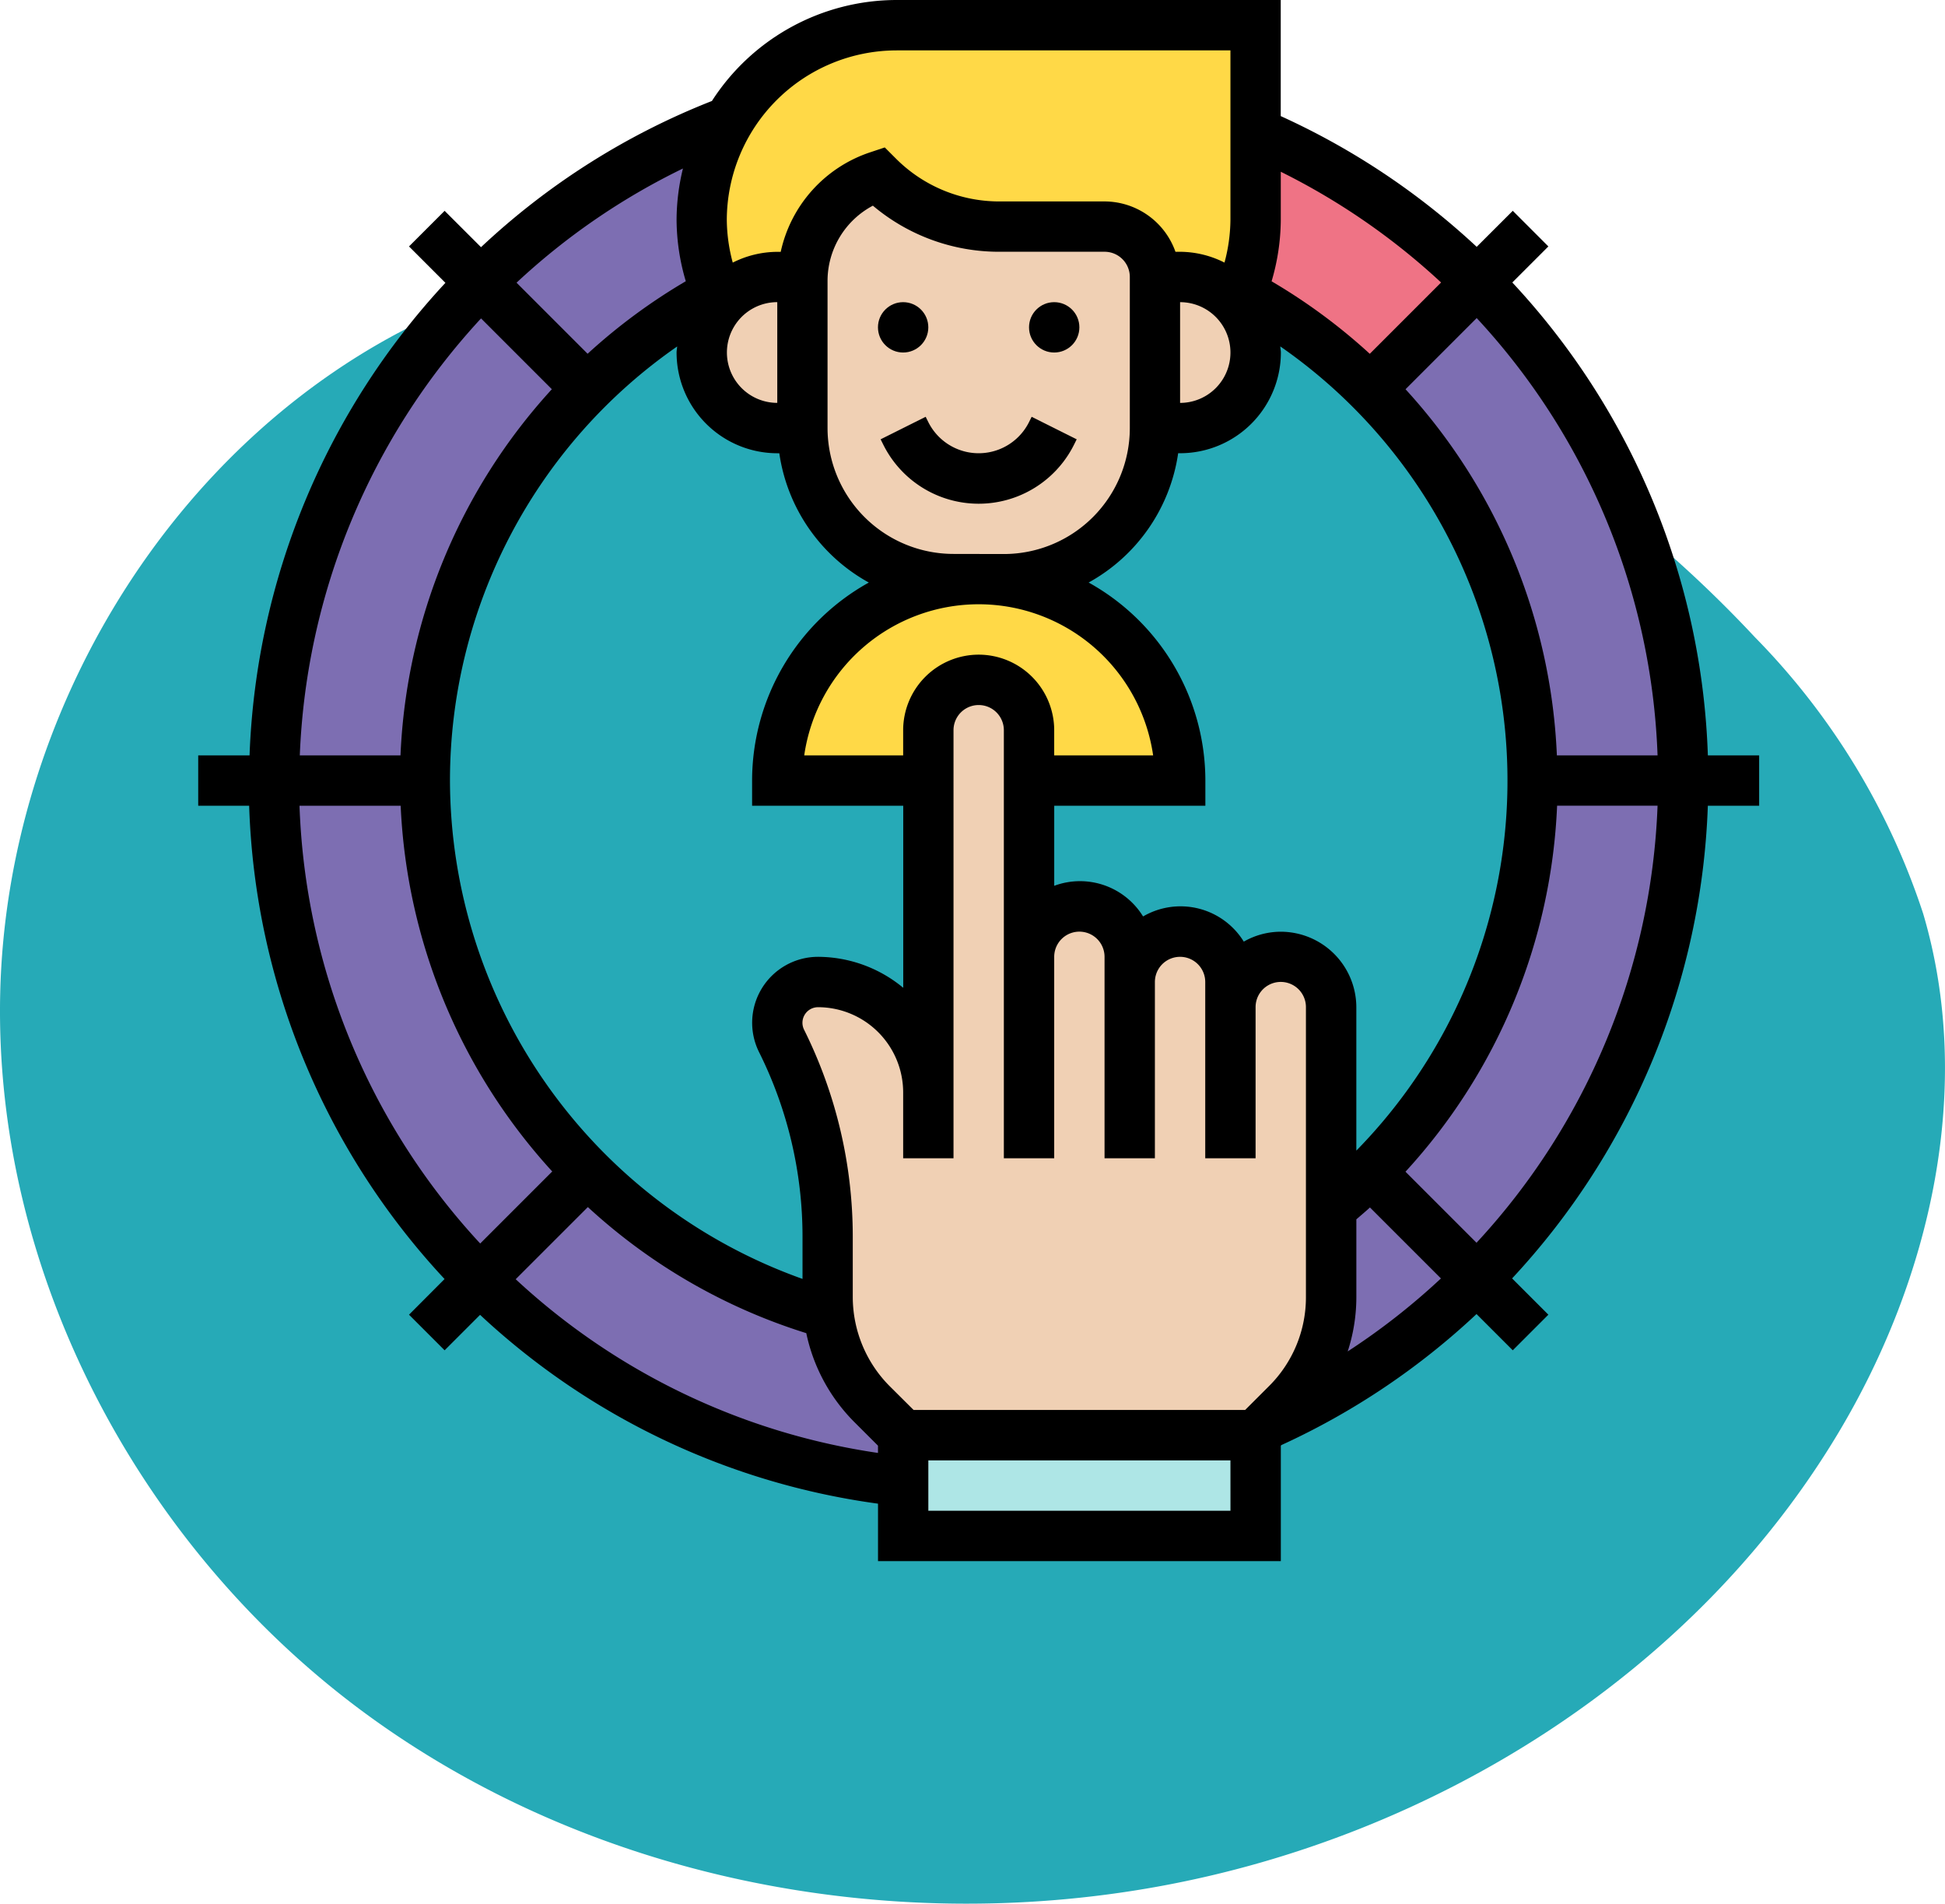 <svg xmlns="http://www.w3.org/2000/svg" xmlns:xlink="http://www.w3.org/1999/xlink" width="78.501" height="76.824" viewBox="0 0 78.501 76.824">
  <defs>
    <clipPath id="clip-path">
      <rect id="Rectángulo_401709" data-name="Rectángulo 401709" width="63" height="63" transform="translate(293 3114)" fill="#fff" stroke="#707070" stroke-width="1"/>
    </clipPath>
  </defs>
  <g id="Grupo_1100548" data-name="Grupo 1100548" transform="translate(-285 -3114)">
    <g id="Grupo_1100176" data-name="Grupo 1100176">
      <path id="_12068" data-name="12068" d="M72.033,71.913c-8.038-1.11-16.53-.839-23.844,2.675C38.045,79.46,31.382,90.507,31.127,101.757s5.606,22.305,14.66,28.988,21,9.051,32.068,7.045c11.165-2.023,21.645-8.583,27.469-18.322,3.735-6.245,5.48-13.956,3.417-20.934a28.6,28.6,0,0,0-6.787-11.156A50.145,50.145,0,0,0,72.033,71.913Z" transform="translate(253.881 3052.343)" fill="#26aab7"/>
      <g id="Enmascarar_grupo_1098736" data-name="Enmascarar grupo 1098736" clip-path="url(#clip-path)">
        <g id="objetivo2" transform="translate(293 3114)">
          <g id="Grupo_1100195" data-name="Grupo 1100195">
            <g id="Grupo_1100180" data-name="Grupo 1100180">
              <path id="Trazado_874894" data-name="Trazado 874894" d="M51.619,11.381l-4.308,4.308-.01.01a22.258,22.258,0,0,0-5.182-3.871l.152-.457a7.655,7.655,0,0,0,.406-2.49V5.325a28.575,28.575,0,0,1,8.942,6.056Z" fill="#ef7385"/>
            </g>
            <g id="Grupo_1100181" data-name="Grupo 1100181">
              <path id="Trazado_874895" data-name="Trazado 874895" d="M47.311,47.311l4.308,4.308a28.577,28.577,0,0,1-8.505,5.863l.823-.823a6.089,6.089,0,0,0,1.788-4.319v-3.6A17.543,17.543,0,0,0,47.3,47.3Z" fill="#7d6eb2"/>
            </g>
            <g id="Grupo_1100182" data-name="Grupo 1100182">
              <path id="Trazado_874896" data-name="Trazado 874896" d="M59.952,31.5h-6.1A22.252,22.252,0,0,0,47.3,15.7l.01-.01,4.308-4.308A28.36,28.36,0,0,1,59.952,31.5Z" fill="#7d6eb2"/>
            </g>
            <g id="Grupo_1100183" data-name="Grupo 1100183">
              <path id="Trazado_874897" data-name="Trazado 874897" d="M53.855,31.5h6.1a28.4,28.4,0,0,1-8.332,20.119l-4.308-4.308-.01-.01A22.21,22.21,0,0,0,53.855,31.5Z" fill="#7d6eb2"/>
            </g>
            <g id="Grupo_1100184" data-name="Grupo 1100184">
              <path id="Trazado_874898" data-name="Trazado 874898" d="M15.7,47.3l-.01.01-4.308,4.308A28.36,28.36,0,0,1,3.048,31.5h6.1A22.21,22.21,0,0,0,15.7,47.3Z" fill="#7d6eb2"/>
            </g>
            <g id="Grupo_1100185" data-name="Grupo 1100185">
              <path id="Trazado_874899" data-name="Trazado 874899" d="M28.452,57.919v1.87a28.434,28.434,0,0,1-17.071-8.17l4.308-4.308.01-.01a22.22,22.22,0,0,0,9.745,5.721,6.085,6.085,0,0,0,1.748,3.638Z" fill="#7d6eb2"/>
            </g>
            <g id="Grupo_1100186" data-name="Grupo 1100186">
              <path id="Trazado_874900" data-name="Trazado 874900" d="M15.689,15.689l.01.01A22.27,22.27,0,0,0,9.145,31.5h-6.1a28.4,28.4,0,0,1,8.332-20.119Z" fill="#7d6eb2"/>
            </g>
            <g id="Grupo_1100187" data-name="Grupo 1100187">
              <path id="Trazado_874901" data-name="Trazado 874901" d="M20.729,11.37l.152.467-.041.01A21.953,21.953,0,0,0,15.7,15.7l-.01-.01-4.308-4.308A28.609,28.609,0,0,1,21.41,4.888a7.81,7.81,0,0,0-1.087,3.993A7.655,7.655,0,0,0,20.729,11.37Z" fill="#7d6eb2"/>
            </g>
            <g id="Grupo_1100188" data-name="Grupo 1100188">
              <path id="Trazado_874902" data-name="Trazado 874902" d="M42.677,57.919v4.065H28.452V57.919Z" fill="#aee6e6"/>
            </g>
            <g id="Grupo_1100189" data-name="Grupo 1100189">
              <path id="Trazado_874903" data-name="Trazado 874903" d="M33.532,38.613a2.038,2.038,0,0,1,2.032-2.032A2.047,2.047,0,0,1,37.6,38.613v1.016A2.038,2.038,0,0,1,39.629,37.6a2.047,2.047,0,0,1,2.032,2.032v1.016a1.993,1.993,0,0,1,.6-1.443,2.033,2.033,0,0,1,3.465,1.443v11.7a6.089,6.089,0,0,1-1.788,4.319l-.823.823-.437.437H28.452l-1.26-1.26a6.085,6.085,0,0,1-1.748-3.638,5.1,5.1,0,0,1-.041-.681V49.882a17.665,17.665,0,0,0-1.86-7.875,1.644,1.644,0,0,1,1.473-2.378,4.449,4.449,0,0,1,4.451,4.451V29.468A2.038,2.038,0,0,1,31.5,27.435a2.047,2.047,0,0,1,2.032,2.032v9.145Z" fill="#f0d0b4"/>
            </g>
            <g id="Grupo_1100190" data-name="Grupo 1100190">
              <path id="Trazado_874904" data-name="Trazado 874904" d="M39.629,31.5h-6.1V29.468A2.047,2.047,0,0,0,31.5,27.435a2.038,2.038,0,0,0-2.032,2.032V31.5h-6.1a8.129,8.129,0,1,1,16.258,0Z" fill="#ffd947"/>
            </g>
            <g id="Grupo_1100191" data-name="Grupo 1100191">
              <path id="Trazado_874905" data-name="Trazado 874905" d="M21.024,12.275l-.142-.437-.152-.467a7.655,7.655,0,0,1-.406-2.49A7.81,7.81,0,0,1,21.41,4.888a8.3,8.3,0,0,1,1.219-1.565,7.833,7.833,0,0,1,5.558-2.307h14.49V8.881a7.655,7.655,0,0,1-.406,2.49l-.152.457-.142.447a3.046,3.046,0,0,0-2.347-1.1H38.613a2.038,2.038,0,0,0-2.032-2.032H32.343a6.946,6.946,0,0,1-4.908-2.032,4.467,4.467,0,0,0-3.048,4.065H23.371a3.046,3.046,0,0,0-2.347,1.1Z" fill="#ffd947"/>
            </g>
            <g id="Grupo_1100192" data-name="Grupo 1100192">
              <path id="Trazado_874906" data-name="Trazado 874906" d="M41.976,12.275a3.053,3.053,0,0,1-2.347,5H38.613v-6.1h1.016a3.046,3.046,0,0,1,2.347,1.1Z" fill="#f0d0b4"/>
            </g>
            <g id="Grupo_1100193" data-name="Grupo 1100193">
              <path id="Trazado_874907" data-name="Trazado 874907" d="M24.387,11.177a4.467,4.467,0,0,1,3.048-4.065,6.946,6.946,0,0,0,4.908,2.032h4.237a2.038,2.038,0,0,1,2.032,2.032v6.1a6.1,6.1,0,0,1-6.1,6.1H30.484a6.1,6.1,0,0,1-6.1-6.1v-6.1Z" fill="#f0d0b4"/>
            </g>
            <g id="Grupo_1100194" data-name="Grupo 1100194">
              <path id="Trazado_874908" data-name="Trazado 874908" d="M24.387,11.177v6.1H23.371a3.048,3.048,0,1,1,0-6.1Z" fill="#f0d0b4"/>
            </g>
          </g>
          <g id="Grupo_1100196" data-name="Grupo 1100196">
            <circle id="Elipse_11606" data-name="Elipse 11606" cx="1.016" cy="1.016" r="1.016" transform="translate(27.435 12.194)"/>
            <circle id="Elipse_11607" data-name="Elipse 11607" cx="1.016" cy="1.016" r="1.016" transform="translate(33.532 12.194)"/>
            <path id="Trazado_874909" data-name="Trazado 874909" d="M33.532,17.034a2.272,2.272,0,0,1-4.065,0l-.107-.214-1.818.909.107.214a4.3,4.3,0,0,0,7.7,0l.107-.214-1.818-.909Z"/>
            <path id="Trazado_874910" data-name="Trazado 874910" d="M63,32.516V30.484H60.93A29.411,29.411,0,0,0,53.038,11.4l1.455-1.455L53.056,8.507,51.6,9.961a29.485,29.485,0,0,0-7.909-5.276V0h-15.5a8.877,8.877,0,0,0-7.458,4.075,29.219,29.219,0,0,0-9.319,5.9L9.945,8.508,8.508,9.945l1.469,1.469a29.593,29.593,0,0,0-7.905,19.07H0v2.032H2.056a29.389,29.389,0,0,0,7.887,19.1L8.508,53.055l1.437,1.437,1.431-1.431a29.315,29.315,0,0,0,16.061,7.62V63H43.695V58.34l.024-.024a29.362,29.362,0,0,0,7.874-5.287l1.463,1.463,1.437-1.437-1.464-1.464a29.482,29.482,0,0,0,7.9-19.075Zm-4.1-2.032H54.836a23.34,23.34,0,0,0-6.108-14.776L51.6,12.836a27.383,27.383,0,0,1,7.3,17.648ZM27.907,55.939a5.109,5.109,0,0,1-1.489-3.594V49.883a18.729,18.729,0,0,0-1.965-8.328.629.629,0,0,1,.562-.909,3.441,3.441,0,0,1,3.437,3.438v2.659h2.032V29.468a1.016,1.016,0,0,1,2.032,0V46.742h2.032V38.613a1.016,1.016,0,0,1,2.032,0v8.129h2.032V39.629a1.016,1.016,0,1,1,2.032,0v7.113h2.032v-6.1a1.016,1.016,0,0,1,2.032,0v11.7a5.052,5.052,0,0,1-1.488,3.593l-.965.964H28.872ZM10.161,31.5a21.329,21.329,0,0,1,9.17-17.518c-.005.082-.024.161-.024.244a4.069,4.069,0,0,0,4.065,4.065h.081a7.122,7.122,0,0,0,3.613,5.218A9.149,9.149,0,0,0,22.355,31.5v1.016h6.1v7.347a5.412,5.412,0,0,0-3.437-1.25,2.661,2.661,0,0,0-2.38,3.85,16.669,16.669,0,0,1,1.752,7.42v1.728A21.41,21.41,0,0,1,10.161,31.5Zm13.21-15.242a2.032,2.032,0,1,1,0-4.065ZM31.5,26.419a3.052,3.052,0,0,0-3.048,3.048v1.016H24.459a7.114,7.114,0,0,1,14.082,0H34.548V29.468A3.052,3.052,0,0,0,31.5,26.419Zm-1.016-4.065A5.086,5.086,0,0,1,25.4,17.274V11.342A3.438,3.438,0,0,1,27.23,8.3a7.89,7.89,0,0,0,5.112,1.86h4.238A1.018,1.018,0,0,1,37.6,11.177v6.1a5.086,5.086,0,0,1-5.081,5.081ZM46.742,46.431V40.646A3.054,3.054,0,0,0,43.694,37.6,3.015,3.015,0,0,0,42.2,38a3,3,0,0,0-4.065-1.016,2.987,2.987,0,0,0-3.586-1.237V32.516h6.1V31.5a9.149,9.149,0,0,0-4.711-7.992,7.124,7.124,0,0,0,3.613-5.218h.081a4.069,4.069,0,0,0,4.065-4.065c0-.083-.019-.163-.024-.245a21.325,21.325,0,0,1,3.073,32.45ZM39.629,12.194a2.032,2.032,0,0,1,0,4.065ZM50.163,11.4l-2.878,2.878a23.373,23.373,0,0,0-3.963-2.926,8.9,8.9,0,0,0,.371-2.466V6.931A27.39,27.39,0,0,1,50.163,11.4ZM28.191,2.032h13.47V8.885a6.825,6.825,0,0,1-.24,1.712,4,4,0,0,0-1.792-.436h-.187a3.044,3.044,0,0,0-2.861-2.032H32.342a5.884,5.884,0,0,1-4.188-1.735L27.71,5.95l-.6.2a5.455,5.455,0,0,0-3.6,4.013h-.144a4.019,4.019,0,0,0-1.792.435,6.81,6.81,0,0,1-.24-1.711,6.86,6.86,0,0,1,6.853-6.853ZM19.564,6.8a8.806,8.806,0,0,0-.257,2.083,8.815,8.815,0,0,0,.372,2.466,23.393,23.393,0,0,0-3.963,2.927l-2.868-2.868A27.3,27.3,0,0,1,19.564,6.8Zm-8.149,6.049,2.858,2.858A23.35,23.35,0,0,0,8.164,30.484H4.1A27.561,27.561,0,0,1,11.414,12.851ZM4.088,32.516H8.171a23.41,23.41,0,0,0,6.117,14.759l-2.907,2.907A27.376,27.376,0,0,1,4.088,32.516Zm8.726,19.107,2.912-2.911A23.205,23.205,0,0,0,24.542,53.8a7.155,7.155,0,0,0,1.929,3.577l.965.964v.293A27.289,27.289,0,0,1,12.813,51.623Zm28.848,9.344H29.468V58.935H41.661Zm4.732-6.43a7.1,7.1,0,0,0,.349-2.192V49.207c.184-.159.37-.315.549-.479l2.865,2.864a27.4,27.4,0,0,1-3.763,2.945Zm5.2-4.384-2.868-2.868a23.272,23.272,0,0,0,6.119-14.77H58.9A27.452,27.452,0,0,1,51.591,50.154Z"/>
          </g>
        </g>
      </g>
    </g>
  </g>
</svg>
